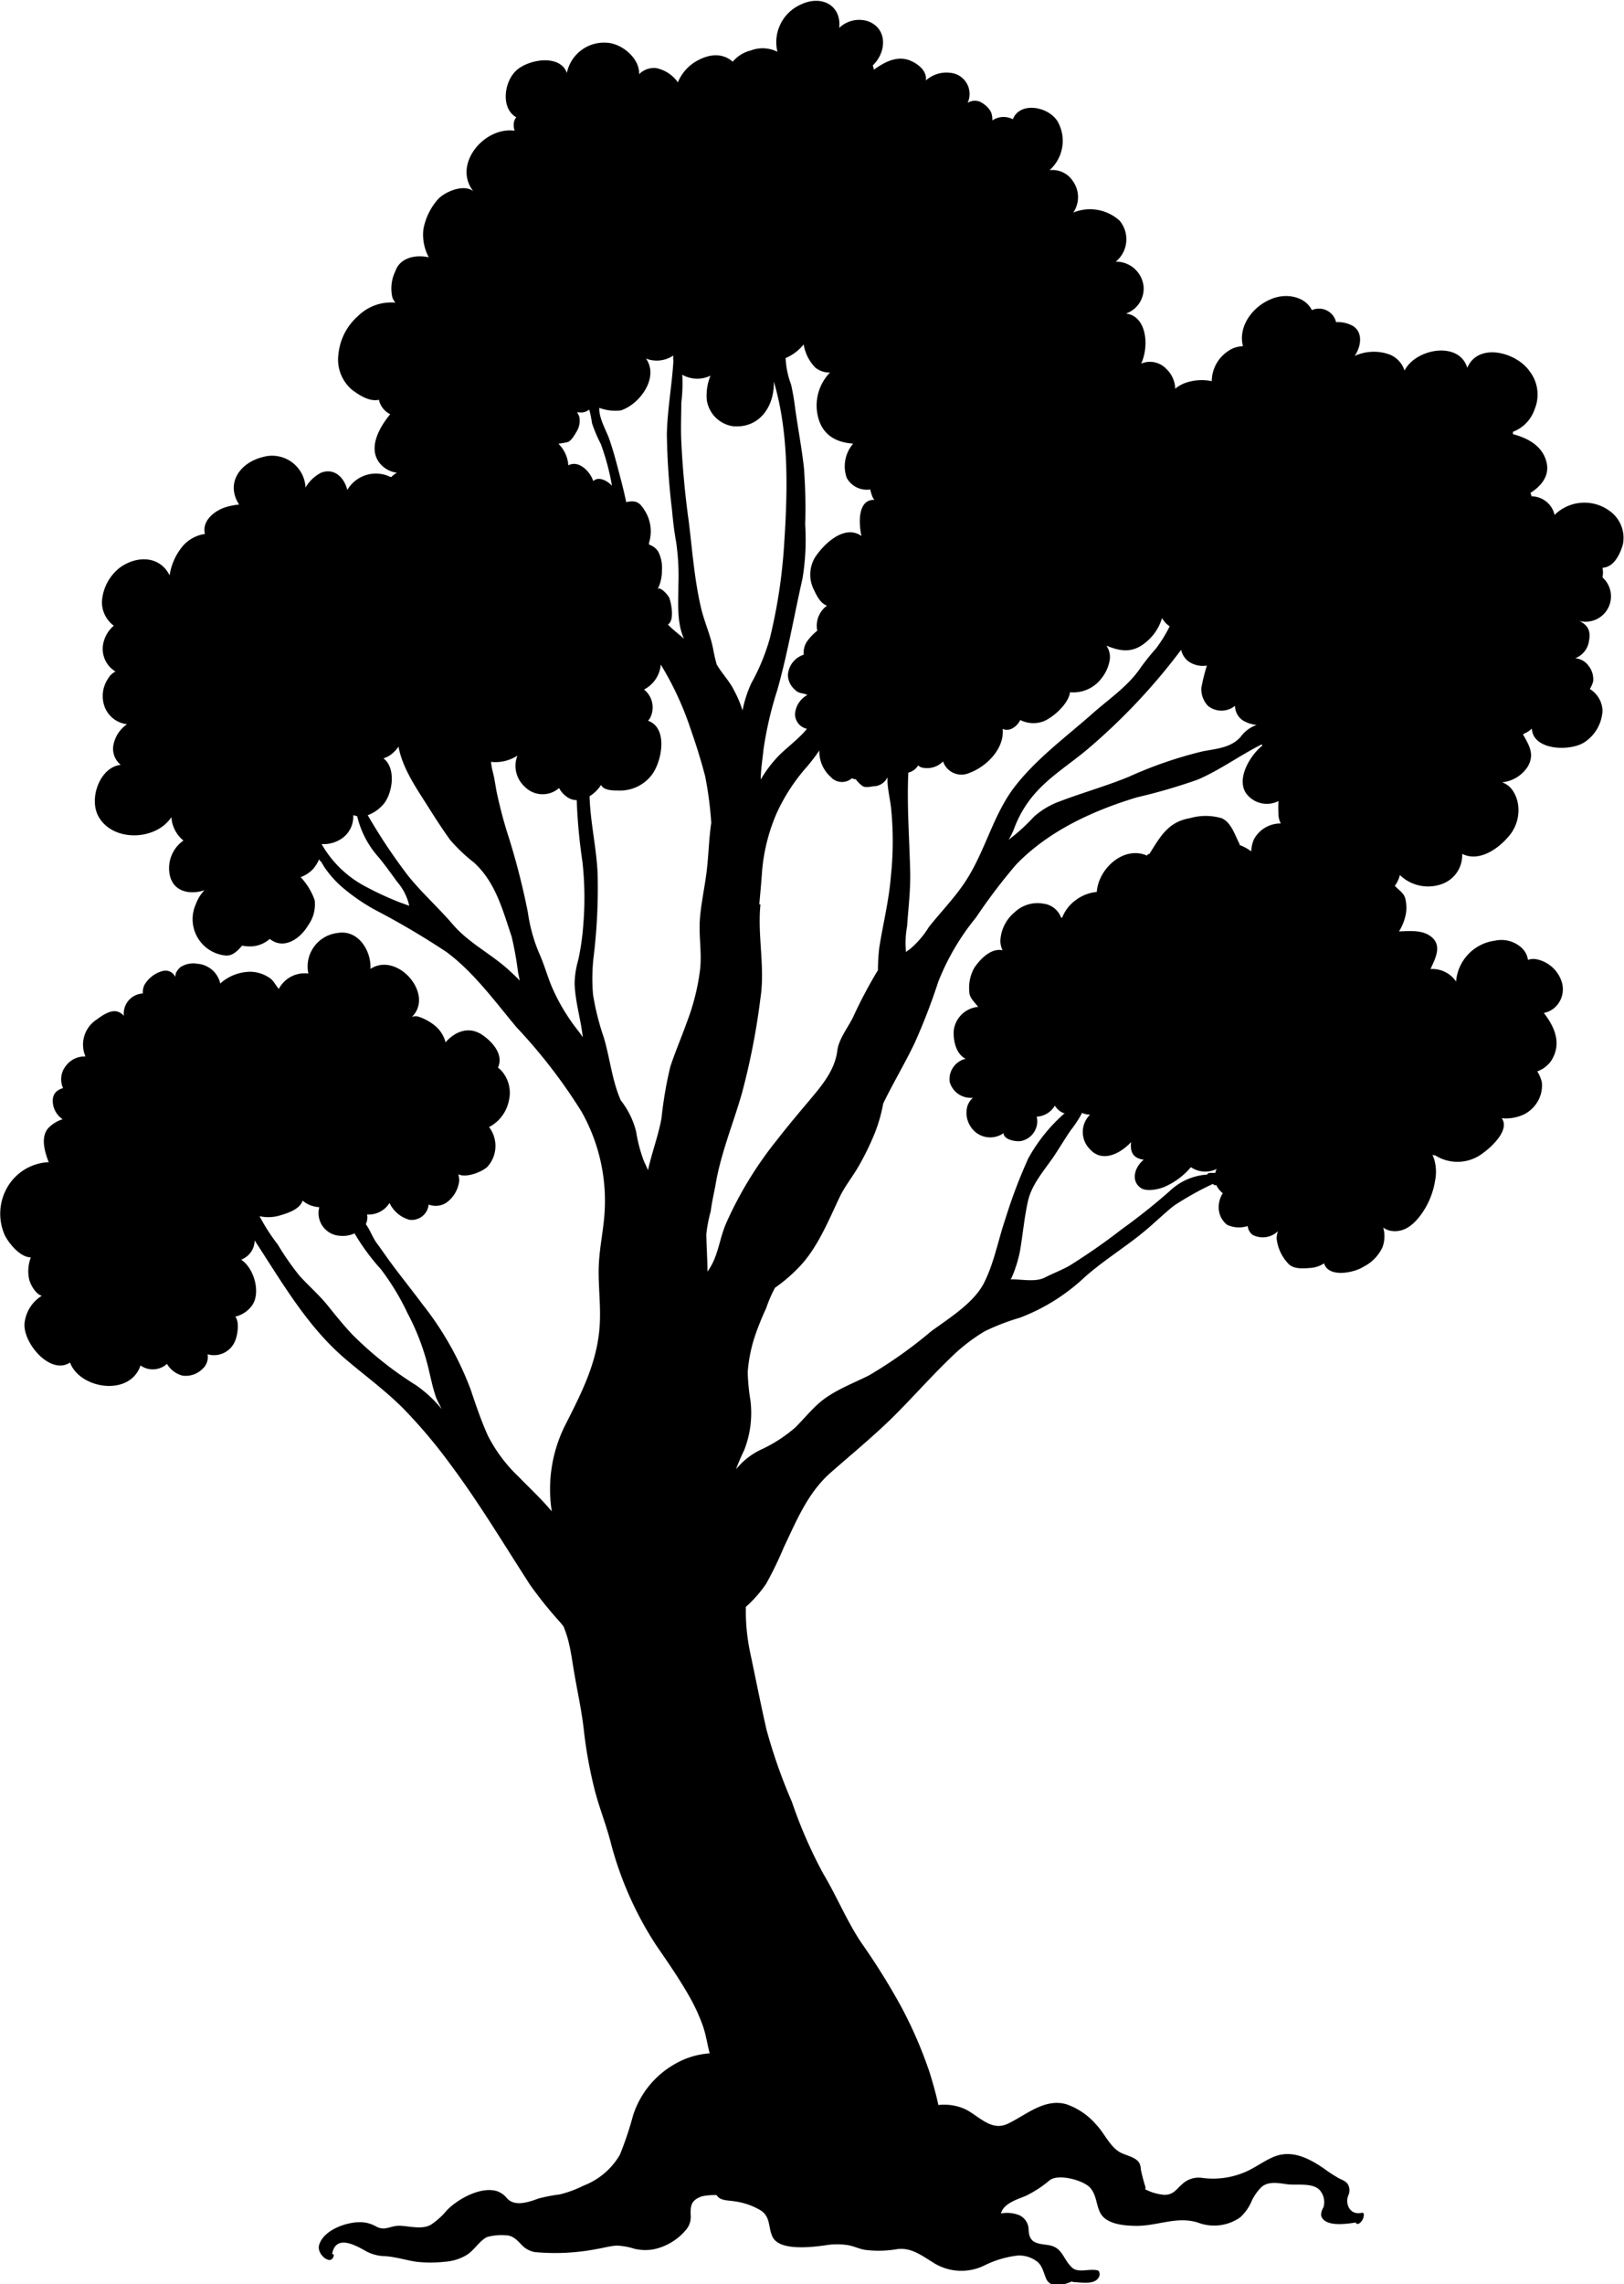 <svg xmlns="http://www.w3.org/2000/svg" viewBox="0 0 184.33 259.19"><title>tree2</title><g id="Layer_2" data-name="Layer 2"><g id="assets_copy" data-name="assets copy"><g id="tree"><path id="tree2" d="M182.73,58a4.82,4.82,0,0,0-6.28.43,2.7,2.7,0,0,0-2.61-2.11h0a2,2,0,0,0-.13-.39c1.18-.74,2.16-1.89,1.85-3.37-.4-1.91-2.08-2.83-3.84-3.3v0a2,2,0,0,0,0-.26,4.15,4.15,0,0,0,2.46-2.55,4.32,4.32,0,0,0-.57-4.33c-1.5-2.16-5.83-3.31-7.07-.38-.9-3.07-5.84-2.21-7.12.31a2.93,2.93,0,0,0-1.59-1.78,5.2,5.2,0,0,0-4.07.12c.69-1,1-2.61-.16-3.38a3.55,3.55,0,0,0-1.95-.46,2,2,0,0,0-2.75-1.36c-.74-1.53-2.9-2-4.65-1.24-2.08.85-3.75,3.09-3.17,5.34a3,3,0,0,0-1.73.58,4.13,4.13,0,0,0-1.81,3.38,5.66,5.66,0,0,0-2.82.14,3.84,3.84,0,0,0-1.33.72,3.2,3.2,0,0,0-1-2.24,2.55,2.55,0,0,0-2.86-.61,5.6,5.6,0,0,0,.46-1.81c.16-1.67-.4-3.66-2.19-3.87a3,3,0,0,0,2-3.08,3.14,3.14,0,0,0-3.16-2.81,3.28,3.28,0,0,0,.43-4.66,5,5,0,0,0-5.25-.91,3.11,3.11,0,0,0-.06-3.59,2.75,2.75,0,0,0-2.63-1.22,4.46,4.46,0,0,0,.93-5.5c-1-1.71-4.27-2.35-5.1-.28a2.26,2.26,0,0,0-2.33.14,2.16,2.16,0,0,0-.17-1,2.83,2.83,0,0,0-1-1,1.52,1.52,0,0,0-1.63,0,2.41,2.41,0,0,0-2-3.41,3.48,3.48,0,0,0-2.74.87c.14-1-.73-1.79-1.7-2.22-1.51-.68-3,.13-4.2,1a2.72,2.72,0,0,0-.13-.49h0c1.53-1.43,1.75-4.13-.51-5a3.27,3.27,0,0,0-3.3.75c.29-2.54-2-3.82-4.41-2.63a4.67,4.67,0,0,0-2.6,5.34,3.72,3.72,0,0,0-3-.16A3.9,3.9,0,0,0,83.17,7c-1.35-1.16-3-.78-4.39.1a5,5,0,0,0-1.84,2.24,4,4,0,0,0-2.5-1.62,2.4,2.4,0,0,0-1.9.7c.1-1.76-1.92-3.47-3.63-3.57a4.31,4.31,0,0,0-4.57,3.43C63.58,6.12,60,6.71,58.6,8s-1.78,4.3,0,5.31a1.38,1.38,0,0,0-.25.48,1.85,1.85,0,0,0,0,.81,2,2,0,0,0,.06.23c-3.46-.47-7.06,3.83-4.69,6.87-1.07-.87-3.22.06-4,.9A7.08,7.08,0,0,0,48.06,26a5.4,5.4,0,0,0,.61,3.2c-1.42-.33-3.26,0-3.79,1.56a4.47,4.47,0,0,0-.34,3,1.86,1.86,0,0,0,.34.58,5.36,5.36,0,0,0-4.2,1.48,6.63,6.63,0,0,0-2.26,4.32,4.51,4.51,0,0,0,1.51,4.07c.81.61,2,1.41,3.1,1.15a.37.37,0,0,0,0,.11A2.43,2.43,0,0,0,44.29,47c-1.3,1.58-2.67,4.06-1,5.77a3,3,0,0,0,1.76.87,2.93,2.93,0,0,0-.64.49.16.16,0,0,0-.08,0,3.75,3.75,0,0,0-4.91,1.47c-.33-1.38-1.46-2.56-3-1.95a4.46,4.46,0,0,0-1.64,1.5l-.1.18a3.8,3.8,0,0,0-4.88-3.46c-2.6.65-4.21,3-2.66,5.38a8,8,0,0,0-1.66.34c-1.3.48-2.57,1.59-2.22,3a4.07,4.07,0,0,0-2.71,1.62,6.69,6.69,0,0,0-1.3,3.08c-1.05-2.15-3.58-2.32-5.58-.93a5.31,5.31,0,0,0-2.1,3.89A3.33,3.33,0,0,0,12.92,71a3.58,3.58,0,0,0-1.22,2.13,3,3,0,0,0,1.41,3.07,1.93,1.93,0,0,0-.81.75,3.56,3.56,0,0,0-.55,2.83,3.1,3.1,0,0,0,2.67,2.4,3.69,3.69,0,0,0-1.51,2.19,2.34,2.34,0,0,0,.8,2.42c-2.35.23-3.67,3.81-2.53,5.86,1.62,2.91,6.49,2.76,8.27.08a3.76,3.76,0,0,0,1.37,2.65,3.82,3.82,0,0,0-1.49,4.15c.51,1.73,2.38,2,3.88,1.48a4.57,4.57,0,0,0-1,1.63,4.14,4.14,0,0,0,3.21,5.76c.9.18,1.53-.48,2.06-1.1,0,0,0,0,0,0a4.18,4.18,0,0,0,1.27.07,3.37,3.37,0,0,0,1.87-.83c1.58,1.27,3.44,0,4.34-1.52a4.07,4.07,0,0,0,.76-2.87,7.35,7.35,0,0,0-1.6-2.62,3.57,3.57,0,0,0,1.41-.92,4.06,4.06,0,0,0,.69-1.11.92.92,0,0,0,.15.24s0,0,.06,0l0,0c.12.22.25.43.38.64s.43.6.66.89a12.84,12.84,0,0,0,1.31,1.35,22.54,22.54,0,0,0,3.69,2.57A89.61,89.61,0,0,1,50.64,108c3.12,2.29,5.55,5.66,8,8.58A60.9,60.9,0,0,1,66,126.13a20.59,20.59,0,0,1,2.58,12c-.18,2-.61,3.93-.63,6s.26,4.25.11,6.37c-.29,4.23-2.14,7.71-4,11.4a16.21,16.21,0,0,0-1.43,9.6c-1.15-1.39-2.51-2.64-3.75-3.92a17.08,17.08,0,0,1-3.52-4.71c-.74-1.66-1.35-3.43-1.92-5.15a36,36,0,0,0-5.5-9.74c-1.16-1.56-2.39-3.08-3.54-4.64-.55-.73-1.05-1.5-1.6-2.23s-.76-1.51-1.28-2.2a1.75,1.75,0,0,0,.14-1.1,2.78,2.78,0,0,0,2.55-1.31,3.55,3.55,0,0,0,2.22,1.9,1.92,1.92,0,0,0,2.22-1.72,2.23,2.23,0,0,0,2-.2,3.55,3.55,0,0,0,1.47-2.47,2.57,2.57,0,0,0-.1-.76c.94.44,2.71-.29,3.29-.84a3.52,3.52,0,0,0,.2-4.52,4.35,4.35,0,0,0,2.25-3,3.77,3.77,0,0,0-.5-2.94,3,3,0,0,0-.74-.81c.68-1.49-.64-2.94-1.81-3.73-1.52-1-3.06-.36-4.14.86a3.6,3.6,0,0,0-1.35-2,5.86,5.86,0,0,0-1.63-.88,1.27,1.27,0,0,0-.84,0c2.6-2.53-1.63-7.45-4.7-5.45.1-2.09-1.41-4.5-3.76-4.07A3.83,3.83,0,0,0,35,110.47a3.3,3.3,0,0,0-3.35,1.74c-.4-.43-.61-1-1.12-1.29a4,4,0,0,0-2-.65A5.15,5.15,0,0,0,25,111.6a2.88,2.88,0,0,0-2.58-2.24,2.68,2.68,0,0,0-1.92.37,2,2,0,0,0-.53.67,2.93,2.93,0,0,0-.08.45,1.21,1.21,0,0,0-1.42-.67,3.42,3.42,0,0,0-2.06,1.55,2,2,0,0,0-.2,1,2.29,2.29,0,0,0-2.15,2.55,1.45,1.45,0,0,0-.72-.49c-.8-.24-1.81.48-2.4.92a3.4,3.4,0,0,0-1.24,4.17,2.63,2.63,0,0,0-2.17,1,2.43,2.43,0,0,0-.37,2.59,1.84,1.84,0,0,0-.43.17A1.3,1.3,0,0,0,6,124.68,2.51,2.51,0,0,0,7.11,127a3.87,3.87,0,0,0-1.5.88c-1.09,1-.54,2.82-.08,4l-.14,0a5.73,5.73,0,0,0-4.29,2.42,6,6,0,0,0-.54,5.9c.49.92,1.7,2.45,2.94,2.48a4.41,4.41,0,0,0-.22,2.35c.1.62.75,1.84,1.47,2a4.18,4.18,0,0,0-1.95,3c-.34,2.17,2.85,6.09,5.15,4.58,1.11,3,6.79,3.91,8,.33a2.39,2.39,0,0,0,3-.18,2.89,2.89,0,0,0,1.75,1.33,2.66,2.66,0,0,0,2.26-.74,1.79,1.79,0,0,0,.6-1.68,2.59,2.59,0,0,0,3.14-1.55c.25-.61.52-2.11,0-2.72a3.26,3.26,0,0,0,1.93-1.3c1-1.46.18-4.24-1.26-5.16a1.93,1.93,0,0,0,.38-.19,2.32,2.32,0,0,0,1.15-2c3.06,4.67,5.94,9.73,10.24,13.4,2.23,1.91,4.57,3.6,6.65,5.69a58.86,58.86,0,0,1,5.3,6.28c3.28,4.39,6.1,9.11,9.07,13.71a46.41,46.41,0,0,0,3.42,4.25h0c.14.17.28.34.41.52a2.8,2.8,0,0,0,.11.31,11.05,11.05,0,0,1,.48,1.58c.23.95.36,1.92.52,2.88.39,2.39.94,4.74,1.19,7.16a50.45,50.45,0,0,0,1.09,6.09c.49,2.12,1.33,4.15,1.89,6.26a39.46,39.46,0,0,0,5.26,11.93c1.3,1.88,2.6,3.77,3.73,5.76A20.75,20.75,0,0,1,79.82,230c.33,1,.47,2,.73,3a9,9,0,0,0-3.9,1.18,10.3,10.3,0,0,0-4.8,5.88,38.57,38.57,0,0,1-1.49,4.44A8.13,8.13,0,0,1,66.25,248a13,13,0,0,1-2.7,1,19.54,19.54,0,0,0-2.4.46c-1,.36-2.66,1-3.59,0a2.52,2.52,0,0,0-1.16-.83c-1.84-.56-4.48.91-5.7,2.2a8.32,8.32,0,0,1-1.79,1.61c-1,.58-2.4.16-3.5.12s-1.7.65-2.74.07a3.7,3.7,0,0,0-1.36-.45c-1.64-.2-4.62.77-5.1,2.61-.27,1.05,1.44,2.4,1.67,1.14,0-.13-.08-.18-.18-.16.38-2.21,2.53-1.07,3.71-.4a4.73,4.73,0,0,0,2.29.64c1.18.07,2.35.45,3.52.63a14.57,14.57,0,0,0,3.3,0,5.49,5.49,0,0,0,2.34-.7c.94-.53,1.43-1.55,2.39-2.09a6,6,0,0,1,2.13-.21c.84,0,1.32.57,1.85,1.11a2.66,2.66,0,0,0,1.5.8,24.79,24.79,0,0,0,7-.35c.75-.12,1.48-.34,2.24-.39a7.31,7.31,0,0,1,2,.35,5.34,5.34,0,0,0,2.18.08A6.53,6.53,0,0,0,77.88,253a2.22,2.22,0,0,0,.52-1.57c-.05-1.09,0-1.78,1.3-2.22a7.28,7.28,0,0,1,1.63-.13,1.34,1.34,0,0,0,.11.14c.43.53,1.36.45,1.94.57a7.72,7.72,0,0,1,3,1.05c1.12.75.79,1.95,1.32,3S89.92,255,91,255c.88,0,1.78-.1,2.66-.22a8,8,0,0,1,2.71,0c.66.14,1.26.45,1.94.53a12.24,12.24,0,0,0,3.47-.09c1.62-.24,2.82.71,4.13,1.51a5.93,5.93,0,0,0,5.85.32,11.38,11.38,0,0,1,3.74-1.11,3.33,3.33,0,0,1,2.1.6c.7.46.82,1.26,1.13,2,.52,1.19,2,.74,3,.32,0,.05,0,.09.08.09.83,0,2.68.44,3-.79,0-.2,0-.46-.21-.53-1-.26-2.27.38-3-.4-1-1-1-2.26-2.69-2.49-1.27-.17-2.13-.23-2.16-1.8a1.83,1.83,0,0,0-1.06-1.58,3.84,3.84,0,0,0-2.08-.2c.32-1.17,1.9-1.6,2.84-2a13.1,13.1,0,0,0,2.7-1.77c1-.76,3.8,0,4.57.84s.68,2,1.2,2.93c.73,1.28,2.83,1.4,4.1,1.41,2.41,0,4.58-1.12,6.95-.37a5.16,5.16,0,0,0,4.78-.58,5.24,5.24,0,0,0,1.3-1.82,5.44,5.44,0,0,1,1.1-1.6c.77-.72,1.94-.49,2.87-.36,1.1.17,2.91-.21,3.75.65a2.06,2.06,0,0,1,.44,2,1.6,1.6,0,0,0-.26.9c.35,1.3,2.69,1,3.94.8,0,.16.27.23.43.07a1.21,1.21,0,0,0,.48-1,.19.19,0,0,0-.25-.17c-1.28.29-1.89-.92-1.53-1.94a1.34,1.34,0,0,0,0-1.23c-.16-.36-.66-.57-1-.72a15.36,15.36,0,0,1-1.67-1.08c-1.7-1.17-3.66-2.24-5.76-1.39-1.18.49-2.17,1.29-3.35,1.77a9.21,9.21,0,0,1-4.78.63,2.72,2.72,0,0,0-2.29.72c-.66.56-.94,1.19-2,1.2a5.58,5.58,0,0,1-2.2-.64.29.29,0,0,0,.05-.22,20.08,20.08,0,0,1-.54-2.06,1.51,1.51,0,0,0-.17-.7c-.42-.71-1.59-.84-2.26-1.25-1.14-.71-1.72-2.16-2.64-3.11a7.78,7.78,0,0,0-3.41-2.31c-2.49-.68-4.56,1.26-6.63,2.23-1.87.88-3.25-.88-4.78-1.64a5.73,5.73,0,0,0-3.08-.49c-.27-1.25-.62-2.5-1-3.71a48.65,48.65,0,0,0-3.32-7.63,77.56,77.56,0,0,0-4.43-7.08c-1.66-2.48-2.79-5.28-4.33-7.85a53,53,0,0,1-3.55-8.14A60.92,60.92,0,0,1,87,196.26c-.65-2.84-1.21-5.7-1.81-8.54a22.67,22.67,0,0,1-.53-5.39,14.14,14.14,0,0,0,2.29-2.6,40.3,40.3,0,0,0,2-4.12c1.48-3.1,2.73-6.23,5.38-8.55,2.21-1.94,4.5-3.83,6.62-5.87,2.34-2.27,4.48-4.74,6.82-7a20.66,20.66,0,0,1,4-3.13,25.54,25.54,0,0,1,4-1.54,22.29,22.29,0,0,0,7.35-4.6c2.17-1.93,4.66-3.43,6.88-5.29,1.1-.91,2.12-1.93,3.25-2.82a34.45,34.45,0,0,1,4.44-2.48.23.23,0,0,0,.3.14l.06,0a2.58,2.58,0,0,0,.74.92,3,3,0,0,0-.46,1.76,2.51,2.51,0,0,0,.95,1.83,3.21,3.21,0,0,0,2.34.14,1.41,1.41,0,0,0,.56,1,2.46,2.46,0,0,0,2.87-.42,3,3,0,0,0-.15.82,4.9,4.9,0,0,0,1.36,2.9c.62.64,1.77.51,2.56.45a3.19,3.19,0,0,0,1.47-.52c.47,1.66,3.38,1.1,4.49.38a4.71,4.71,0,0,0,2.13-2.19,3.6,3.6,0,0,0,.09-2.25,2,2,0,0,0,.9.38c1.48.22,2.54-.7,3.38-1.83a9,9,0,0,0,1.63-4,5,5,0,0,0-.19-2.5l-.14-.29a1.13,1.13,0,0,0,.32.05,4.72,4.72,0,0,0,5.49-.31c1-.72,3-2.63,2.06-3.9a4.87,4.87,0,0,0,2.59-.47,3.74,3.74,0,0,0,1.76-2,3.57,3.57,0,0,0,.2-1.65,4.42,4.42,0,0,0-.51-1.2,3.31,3.31,0,0,0,1.57-1.19c1.22-1.91.46-3.78-.83-5.44a2.57,2.57,0,0,0,1-.42,2.79,2.79,0,0,0,1-3.2,3.79,3.79,0,0,0-2.93-2.49,1.82,1.82,0,0,0-.87.09,2.32,2.32,0,0,0-.75-1.4,3.4,3.4,0,0,0-3-.78,5.08,5.08,0,0,0-4.41,4.64,3.24,3.24,0,0,0-2.9-1.42c.51-1.16,1.36-2.62.1-3.65-1-.82-2.44-.66-3.68-.62a5.7,5.7,0,0,0,.81-2.17,4.46,4.46,0,0,0-.07-1.46c-.15-.74-.73-1-1.21-1.55a3.33,3.33,0,0,0,.57-1.22,4.6,4.6,0,0,0,5,.93,3.46,3.46,0,0,0,2.07-3.33c2,1,4.3-.68,5.53-2.3a4.51,4.51,0,0,0,.8-3.4,3.79,3.79,0,0,0-.55-1.42,2.35,2.35,0,0,0-1.26-1,3.92,3.92,0,0,0,2.93-1.79c.81-1.41.14-2.42-.55-3.66a.85.85,0,0,0,.19-.1,2.51,2.51,0,0,0,.66-.41c.05,0,.08-.1.13-.15a.61.61,0,0,0,.05.18.12.12,0,0,0,0,0c.28,2.35,4.45,2.43,6,1.35a4.55,4.55,0,0,0,2-3.54,3,3,0,0,0-1.44-2.47,3.31,3.31,0,0,0,.38-.86,2.46,2.46,0,0,0-.53-1.78,2.09,2.09,0,0,0-1.51-.85,2.44,2.44,0,0,0,1.57-2c.27-1.34-.36-1.93-1.4-2.38h0a1.7,1.7,0,0,0,.61.21,2.88,2.88,0,0,0,2.32-5,3,3,0,0,0,0-1.11.18.18,0,0,0,.14,0c1.22-.14,1.9-1.63,2.18-2.67A3.75,3.75,0,0,0,182.73,58ZM140.65,95.68c-.49-.93-.91-2.38-2-2.84a6.44,6.44,0,0,0-3.59,0c-2.48.42-3.36,2.09-4.6,4.06h0a.25.25,0,0,0-.26.19c-2.64-1.17-5.53,1.47-5.71,4.12a4.69,4.69,0,0,0-2.38.92,4.42,4.42,0,0,0-1.55,2l-.12,0a2.44,2.44,0,0,0-2-1.59,3.77,3.77,0,0,0-3.3,1,4.44,4.44,0,0,0-1.59,3.15,2.33,2.33,0,0,0,.25,1.14c-1.31-.29-2.55,1-3.22,2a4.62,4.62,0,0,0-.56,2.7c0,.7.6,1.18,1,1.72a3.08,3.08,0,0,0-2.76,2.62c-.1,1.17.25,2.75,1.35,3.27a2.38,2.38,0,0,0-1.82,2.61,2.47,2.47,0,0,0,2.64,1.81l0,0a2.27,2.27,0,0,0-.6.87,2.8,2.8,0,0,0,.28,2.31,2.63,2.63,0,0,0,3.8.84c0,.73,1.35,1,2,.89a2.29,2.29,0,0,0,1.76-2.77h.15a2.56,2.56,0,0,0,1.91-1.24,2.08,2.08,0,0,0,1,.85l.12,0a19,19,0,0,0-4.14,5.14,59.66,59.66,0,0,0-2.61,6.9c-.82,2.4-1.27,5-2.43,7.26s-4,4-6,5.47a50.59,50.59,0,0,1-7.06,5c-2,1-4.29,1.82-5.92,3.38-.84.79-1.58,1.67-2.39,2.49a16.37,16.37,0,0,1-3.88,2.52,8,8,0,0,0-2.88,2.26,21.91,21.91,0,0,1,.92-2.16,11.57,11.57,0,0,0,.72-5.65,22.21,22.21,0,0,1-.31-3.26,16.94,16.94,0,0,1,.8-4,31.62,31.62,0,0,1,1.29-3.21,15.35,15.35,0,0,1,1-2.32,18.3,18.3,0,0,0,2.83-2.45c2-2.1,3.28-5.24,4.51-7.84.59-1.24,1.48-2.32,2.16-3.51a30.25,30.25,0,0,0,1.9-3.93,17.87,17.87,0,0,0,.89-3.19c1.12-2.31,2.44-4.51,3.55-6.82a69.39,69.39,0,0,0,2.7-7,27.39,27.39,0,0,1,4.28-7.28,64.09,64.09,0,0,1,4.55-6C119,94.3,124,92,129.06,90.47a63.65,63.65,0,0,0,6.87-2c2.53-1.08,4.8-2.76,7.27-4l.09.12c-1.35,1.08-2.95,3.66-1.9,5.36a2.92,2.92,0,0,0,3.72.95,13.32,13.32,0,0,0,0,1.42,2.26,2.26,0,0,0,.27,1.12,3.42,3.42,0,0,0-3.06,1.81,3.76,3.76,0,0,0-.3,1.36,5.09,5.09,0,0,0-1.34-.73A.19.19,0,0,0,140.65,95.68ZM79.48,109.86a25.4,25.4,0,0,1-1.54,6.19c-.6,1.68-1.31,3.32-1.86,5a45,45,0,0,0-1,5.86c-.37,2-1.1,3.9-1.53,5.87-.15-.38-.34-.74-.5-1.12a16.92,16.92,0,0,1-.85-3.27,9.41,9.41,0,0,0-1.74-3.53c-1-2.27-1.23-4.82-1.94-7.18a28.8,28.8,0,0,1-1.21-4.84,21.55,21.55,0,0,1,.1-4.54,64.2,64.2,0,0,0,.42-9.2c-.13-2.93-.83-5.8-.91-8.75a4.18,4.18,0,0,0,1.3-1.28c.31.61,1.25.63,1.94.63A4.52,4.52,0,0,0,74,87.9c1.13-1.52,1.86-5.3-.45-6.12a1.43,1.43,0,0,0,.25-.33,2.61,2.61,0,0,0-.7-3.21A3.51,3.51,0,0,0,75,75.41a35.28,35.28,0,0,1,3.4,7.35c.62,1.76,1.17,3.53,1.64,5.33a41.17,41.17,0,0,1,.69,5.28c-.29,1.94-.3,3.92-.57,5.87-.23,1.74-.62,3.47-.73,5.22S79.65,108,79.48,109.86ZM40.09,92.49a2.67,2.67,0,0,0,.45.12A10.63,10.63,0,0,0,43,97.3c.71.87,1.4,1.82,2.06,2.74a6.16,6.16,0,0,1,1.39,2.74l-1.13-.41a35.73,35.73,0,0,1-3.82-1.77,12.29,12.29,0,0,1-5-4.83,3.54,3.54,0,0,0,.58,0,3.74,3.74,0,0,0,1.68-.6A3,3,0,0,0,40.09,92.49Zm6.22,6.87a63.86,63.86,0,0,1-4.57-6.86,4.31,4.31,0,0,0,1.78-1.24c1.06-1.26,1.46-4.12,0-5.21a2.84,2.84,0,0,0,.62-.27,3.64,3.64,0,0,0,1.09-1.06c.48,2.61,2.23,5,3.62,7.23.72,1.14,1.45,2.25,2.23,3.34a18.92,18.92,0,0,0,2.71,2.58c2.45,2.22,3.25,5.35,4.28,8.4a36.14,36.14,0,0,1,.72,4c.07.31.12.63.21,1-.37-.38-.74-.73-1.11-1.07-2-1.88-4.6-3.13-6.43-5.23C49.78,103,47.9,101.34,46.31,99.36ZM65.43,49a2.35,2.35,0,0,0,.34-1.63,1.69,1.69,0,0,0-.28-.59l.15,0a1.54,1.54,0,0,0,1.24-.3,11.06,11.06,0,0,1,.31,1.52,15.54,15.54,0,0,0,1,2.37,26.84,26.84,0,0,1,1.27,4.75c-.56-.61-1.54-1.09-2.12-.53-.39-1.16-1.71-2.42-2.83-1.78a3.81,3.81,0,0,0-1.06-2.39l-.06-.07a10.54,10.54,0,0,0,1.06-.19C64.86,50,65.19,49.4,65.43,49Zm7.9-8.31a3.37,3.37,0,0,0,3.1-.35,2.41,2.41,0,0,0,0,.6.14.14,0,0,0,0,.08c-.17,2.75-.68,5.46-.74,8.24A82.27,82.27,0,0,0,76.29,58c.1,1.17.24,2.32.45,3.48A26.84,26.84,0,0,1,77,66.39c0,2-.21,4.24.64,6.1-.6-.56-1.24-1-1.83-1.62.77-.47.39-2.35.17-3-.12-.33-1.1-1.42-1.34-1a4.69,4.69,0,0,0,.49-2.14,4,4,0,0,0-.4-2.1A1.73,1.73,0,0,0,74.1,62c-.49-.32-.52,0-.34-.76a4.39,4.39,0,0,0-.51-3.19c-.59-1-1-1.34-2.17-1.07-.23-1.09-.5-2.18-.8-3.28-.35-1.35-.7-2.69-1.17-4-.38-1-1.14-2.31-1.09-3.42a5.23,5.23,0,0,0,2.45.29C72.66,45.85,74.82,42.81,73.33,40.7Zm7.32,1.92a6,6,0,0,0-.43,2.76,3.53,3.53,0,0,0,3,3c3.11.24,4.7-2.41,4.61-5.08C89.59,49.22,89.4,55.78,89,61.81a60.44,60.44,0,0,1-1.6,10.54,23.33,23.33,0,0,1-2.12,5.17,13.62,13.62,0,0,0-1,3.09,12.64,12.64,0,0,0-.94-2.23c-.53-1.1-1.44-2-2-3-.15-.55-.28-1.11-.39-1.7-.29-1.57-1-3.1-1.37-4.66-.76-3.23-1-6.56-1.4-9.83-.42-3-.71-6.1-.85-9.14-.07-1.44,0-2.9,0-4.34a18,18,0,0,0,.11-3.19A3.41,3.41,0,0,0,80.65,42.62Zm10.57-3.54a4.84,4.84,0,0,0,1.34,2.66,2.54,2.54,0,0,0,1.65.54,5.37,5.37,0,0,0-1.37,5c.51,2.13,2.1,2.94,4,3.07a3.93,3.93,0,0,0-.73,3.89,2.6,2.6,0,0,0,2.67,1.31,4,4,0,0,0,.17.62,1.64,1.64,0,0,0,.29.56c-1.95-.05-1.76,2.8-1.46,4.1-1.94-1.37-4.3.93-5.28,2.44A3.8,3.8,0,0,0,92.42,67c.29.63.74,1.5,1.45,1.72a2.83,2.83,0,0,0-1.11,2.85,6,6,0,0,0-1.09,1.12,2.25,2.25,0,0,0-.44,1.6,2.58,2.58,0,0,0-1.8,2.32,2.28,2.28,0,0,0,.76,1.62c.5.54.91.35,1.45.63A2.68,2.68,0,0,0,90.24,81a1.71,1.71,0,0,0,1.35,1.7l-.08.1c-.89,1.05-2,1.87-3,2.83a14.08,14.08,0,0,0-2.16,2.82c0-1.11.19-2.21.3-3.33a41.24,41.24,0,0,1,1.58-6.83c1.18-4.18,1.9-8.43,2.86-12.66a27.15,27.15,0,0,0,.3-6.11,60,60,0,0,0-.14-6.43c-.25-2.27-.69-4.52-1-6.79a27.09,27.09,0,0,0-.46-2.67,9.69,9.69,0,0,1-.62-3A5.24,5.24,0,0,0,91.22,39.08Zm40.67,31.06a2.79,2.79,0,0,0,.87.94,15.26,15.26,0,0,1-1.57,2.54c-.73.82-1.38,1.65-2,2.54-1.44,1.93-3.5,3.31-5.28,4.9-3,2.64-6.29,5.06-8.73,8.21s-3.36,7.34-5.57,10.71c-1.22,1.88-2.79,3.47-4.18,5.22a10.44,10.44,0,0,1-2.21,2.56,1.31,1.31,0,0,0-.38.29,10.28,10.28,0,0,1,.12-2.94c.13-2,.39-4,.35-6.09-.08-3.76-.39-7.58-.21-11.34a1.81,1.81,0,0,0,1.11-.81,1.9,1.9,0,0,0,.37.22,2.54,2.54,0,0,0,2.46-.68,2.2,2.2,0,0,0,3,1.3c2-.74,4-2.81,3.76-5,.77.38,1.64-.25,2-1a3.32,3.32,0,0,0,2.53.19c1-.33,2.94-1.93,3.12-3.34A4,4,0,0,0,125,77a4.49,4.49,0,0,0,.9-1.83,2.29,2.29,0,0,0-.32-1.91c1.91.8,3.29.81,4.87-.73A5.5,5.5,0,0,0,131.89,70.14ZM137,75.48a22.11,22.11,0,0,0-.64,2.55,2.77,2.77,0,0,0,.74,2.06,2.44,2.44,0,0,0,3.08,0,2,2,0,0,0,.91,1.67,3.78,3.78,0,0,0,1.55.5,3.74,3.74,0,0,0-1.82,1.35c-1.12,1.27-2.78,1.34-4.33,1.65a46.94,46.94,0,0,0-8.36,2.88c-2.58,1.06-5.24,1.8-7.84,2.79a9,9,0,0,0-2.93,1.74,21.57,21.57,0,0,1-2.88,2.62,8.07,8.07,0,0,0,.62-1.25,12.64,12.64,0,0,1,2.16-3.75c1.84-2.21,4.36-3.68,6.5-5.55a69.44,69.44,0,0,0,10.3-11,2.32,2.32,0,0,0,.77,1.26,2.84,2.84,0,0,0,2.18.52ZM81.19,134.59c.58-3.6,2-7,3-10.46a79.55,79.55,0,0,0,2.12-10.84c.55-3.56-.35-7.07,0-10.6,0-.08-.06-.09-.13-.06.12-1.3.24-2.61.33-3.92a20.85,20.85,0,0,1,1.66-6.47A21.27,21.27,0,0,1,91.59,87,20.6,20.6,0,0,0,93,85.15a3.85,3.85,0,0,0,1.28,3,1.71,1.71,0,0,0,2.39.18l.07,0a1.56,1.56,0,0,0,.4.1,3.31,3.31,0,0,0,.77.77c.4.25,1.08,0,1.5,0a1.79,1.79,0,0,0,1.32-1,1.93,1.93,0,0,1,0,.24c0,1,.25,2,.39,3.07a37.07,37.07,0,0,1,0,7.88c-.21,2.76-.89,5.42-1.32,8.15a22.32,22.32,0,0,0-.15,2.58s0,0-.06.06a53.54,53.54,0,0,0-2.69,5.08c-.58,1.28-1.69,2.55-1.87,4-.28,2.18-1.73,3.9-3.1,5.53s-2.53,3-3.73,4.55a42.67,42.67,0,0,0-5.81,9.53c-.78,1.85-.88,3.78-2.09,5.42,0-1.41-.11-2.82-.13-4.24a15.69,15.69,0,0,1,.5-2.6C80.78,136.53,81,135.57,81.19,134.59ZM62.6,111.89c-.51-1.25-.86-2.53-1.42-3.76a18.6,18.6,0,0,1-1.27-4.63,81.59,81.59,0,0,0-2.36-9.1c-.44-1.4-.8-2.83-1.12-4.26-.16-.73-.24-1.46-.41-2.19-.06-.24-.11-.48-.17-.72a7.89,7.89,0,0,1-.12-.78,4.57,4.57,0,0,0,3-.71,3.18,3.18,0,0,0,.8,3.5,2.84,2.84,0,0,0,3.93.18,2.78,2.78,0,0,0,1.16,1.17,1.79,1.79,0,0,0,.84.2,62.3,62.3,0,0,0,.65,7A37.27,37.27,0,0,1,66.2,105a27.3,27.3,0,0,1-.57,3.94,10.3,10.3,0,0,0-.41,2.64c.06,2.09.71,4.08.93,6.12-.4-.62-.91-1.19-1.32-1.8A22.07,22.07,0,0,1,62.6,111.89ZM34,144.77a30.74,30.74,0,0,1-2.47-3.55A21.49,21.49,0,0,1,29.46,138a4.54,4.54,0,0,0,2.37-.1c.88-.26,2.21-.69,2.52-1.67h0a2.77,2.77,0,0,0,1.14.62,3.45,3.45,0,0,0,.74.13.16.16,0,0,0,0,.07,2.57,2.57,0,0,0,2.41,3.18,3.11,3.11,0,0,0,1.6-.28,24.64,24.64,0,0,0,3,4.08A27.76,27.76,0,0,1,46.25,149a26.58,26.58,0,0,1,2.35,6.14c.27,1.1.48,2.19.84,3.27.16.49.47,1,.69,1.47a14.18,14.18,0,0,0-2.93-2.71A40.43,40.43,0,0,1,40,151.44c-1-1.05-1.91-2.19-2.82-3.32S35.06,145.93,34,144.77ZM137.93,133.1h0a5,5,0,0,0-.66,0,.29.29,0,0,0-.25.18,6.78,6.78,0,0,0-4.23,1.85,69.11,69.11,0,0,1-5.45,4.34,71.44,71.44,0,0,1-6,4.18c-.89.49-1.84.85-2.74,1.31-1.1.56-2.67.18-3.89.21a2,2,0,0,0,.17-.32,14.28,14.28,0,0,0,.9-2.94c.32-1.87.48-3.76.9-5.63s1.82-3.45,2.89-5c.67-1,1.26-2,1.94-3a13.16,13.16,0,0,0,1.31-2,2.23,2.23,0,0,0,.91.2,2.75,2.75,0,0,0,0,3.94c1.4,1.56,3.46.46,4.66-.83-.16,1.16.28,1.87,1.44,2-1,.77-1.53,2.36-.37,3.19.66.48,2,.18,2.65-.08a8.15,8.15,0,0,0,3.06-2.26,2.91,2.91,0,0,0,2.93.2A2,2,0,0,0,137.93,133.1Z"/></g></g></g></svg>